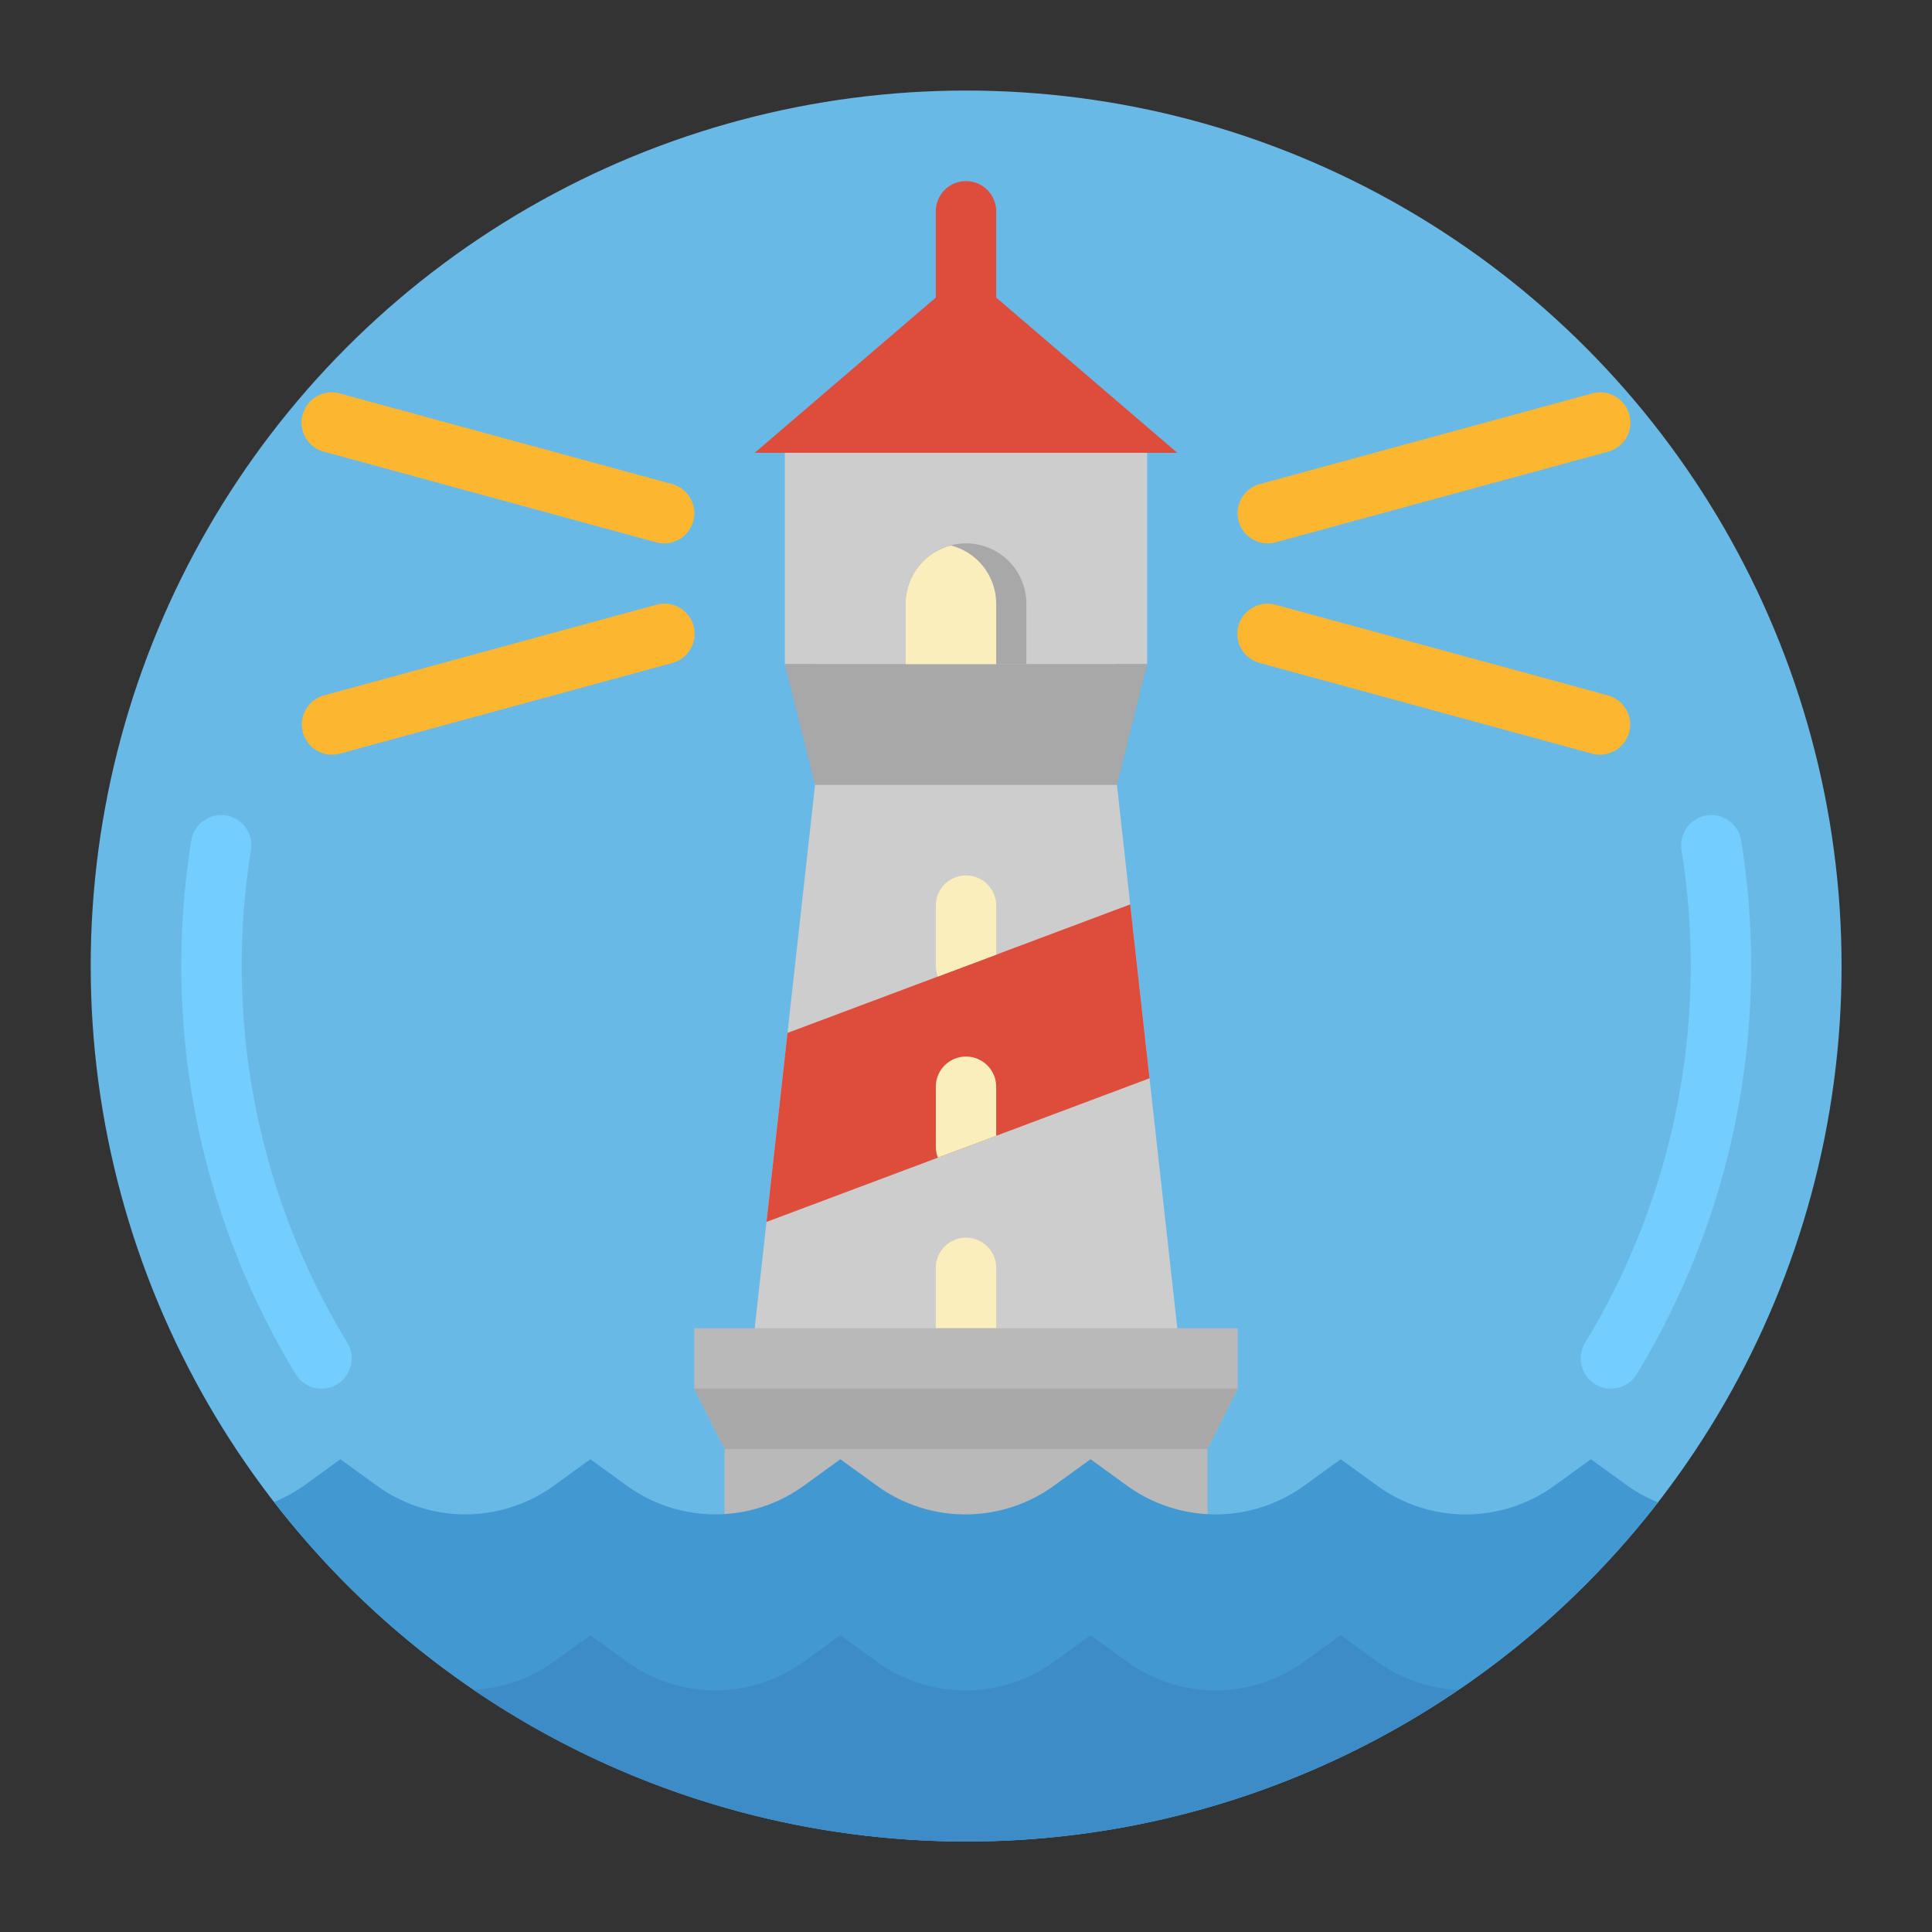 <svg height="512" viewBox="0 0 512 512" width="512" xmlns="http://www.w3.org/2000/svg"><rect x="0" y="0" width="512" height="512" fill="#333333" stroke="none"/><circle cx="256.037" cy="255.997" fill="#69b9e7" r="232"/><path d="m85.209 368a7.985 7.985 0 0 1 -6.836-3.836q-1.266-2.069-2.477-4.184a208.387 208.387 0 0 1 -25.187-137.27 8 8 0 0 1 15.8 2.571 192.325 192.325 0 0 0 23.254 126.719c.75 1.3 1.5 2.574 2.266 3.836a8 8 0 0 1 -6.82 12.164z" fill="#74cdff"/><path d="m426.905 368a8 8 0 0 1 -6.828-12.153 192.487 192.487 0 0 0 25.539-130.57 8 8 0 1 1 15.8-2.555 208.514 208.514 0 0 1 -27.665 141.43 7.99 7.99 0 0 1 -6.846 3.848z" fill="#74cdff"/><path d="m199.998 351.996v8h112v-8l-16-144.001v-32h8v-56l-8-8h-80l-8 8v56h8v32z" fill="#cdcdcd"/><path d="m203.128 323.822 101.51-38.067-5.12-46.079-90.824 34.059z" fill="#de4c3b"/><path d="m256 328a8 8 0 0 0 -8 8v16h16v-16a8 8 0 0 0 -8-8z" fill="#fbeebd"/><path d="m264 288a8 8 0 0 0 -16 0v16a7.907 7.907 0 0 0 .563 2.79l15.437-5.79z" fill="#fbeebd"/><path d="m264 240a8 8 0 0 0 -16 0v16a7.9 7.9 0 0 0 .563 2.789l15.437-5.789z" fill="#fbeebd"/><g fill="#fdb62f"><path d="m176.006 144a8.024 8.024 0 0 1 -2.11-.285l-88-24a8 8 0 1 1 4.2-15.438l88 24a8 8 0 0 1 -2.09 15.723z"/><path d="m87.99 200a8 8 0 0 1 -2.09-15.723l88-24a8 8 0 1 1 4.2 15.438l-88 24a8.011 8.011 0 0 1 -2.11.285z"/><path d="m335.99 144a8 8 0 0 1 -2.093-15.723l88-24a8 8 0 1 1 4.2 15.438l-88 24a8.013 8.013 0 0 1 -2.107.285z"/><path d="m424.006 200a8.011 8.011 0 0 1 -2.109-.285l-88-24a8 8 0 1 1 4.2-15.438l88 24a8 8 0 0 1 -2.091 15.723z"/></g><path d="m295.998 207.995h-80l-8-32h96z" fill="#a8a8a8"/><path d="m272 176h-32v-16a16 16 0 0 1 16-16 16 16 0 0 1 16 16z" fill="#a8a8a8"/><path d="m252 144.561a15.962 15.962 0 0 0 -12 15.439v16h24v-16a15.962 15.962 0 0 0 -12-15.439z" fill="#fbeebd"/><path d="m312 120-48-41.148v-22.852a8 8 0 0 0 -16 0v22.852l-48 41.148z" fill="#de4c3b"/><path d="m319.998 479.022v-95.026l8-16v-16h-144v16l8 16v94.924z" fill="#b9b9b9"/><path d="m421.607 386.714-9.716 7.03a40 40 0 0 1 -46.906-.01l-9.695-7.02-9.68 7.011a40 40 0 0 1 -46.92 0l-9.69-7.011-9.691 7.016a40 40 0 0 1 -46.915 0l-9.691-7.016-9.664 7a40 40 0 0 1 -46.937-.006l-9.651-6.994-9.664 7a40 40 0 0 1 -46.94-.01l-9.64-6.989-9.64 6.985a39.749 39.749 0 0 1 -7.919 4.334c69.9 90.482 197.628 117.634 299.389 58.882a231.25 231.25 0 0 0 67.363-58.773 39.757 39.757 0 0 1 -8.036-4.373z" fill="#4298d1"/><path d="m372.037 456.916c4.957-2.863 9.716-5.932 14.379-9.1a39.812 39.812 0 0 1 -21.431-7.445l-9.695-7.02-9.68 7.011a40 40 0 0 1 -46.92 0l-9.69-7.007-9.691 7.016a40 40 0 0 1 -46.915 0l-9.691-7.016-9.664 7a40 40 0 0 1 -46.937-.006l-9.651-6.994-9.664 7a39.814 39.814 0 0 1 -21.365 7.442 232.013 232.013 0 0 0 246.615 9.119z" fill="#3e8cc7"/><path d="m327.995 367.996h-143.997l8 16h128l7.997-15.995z" fill="#a8a8a8"/></svg>